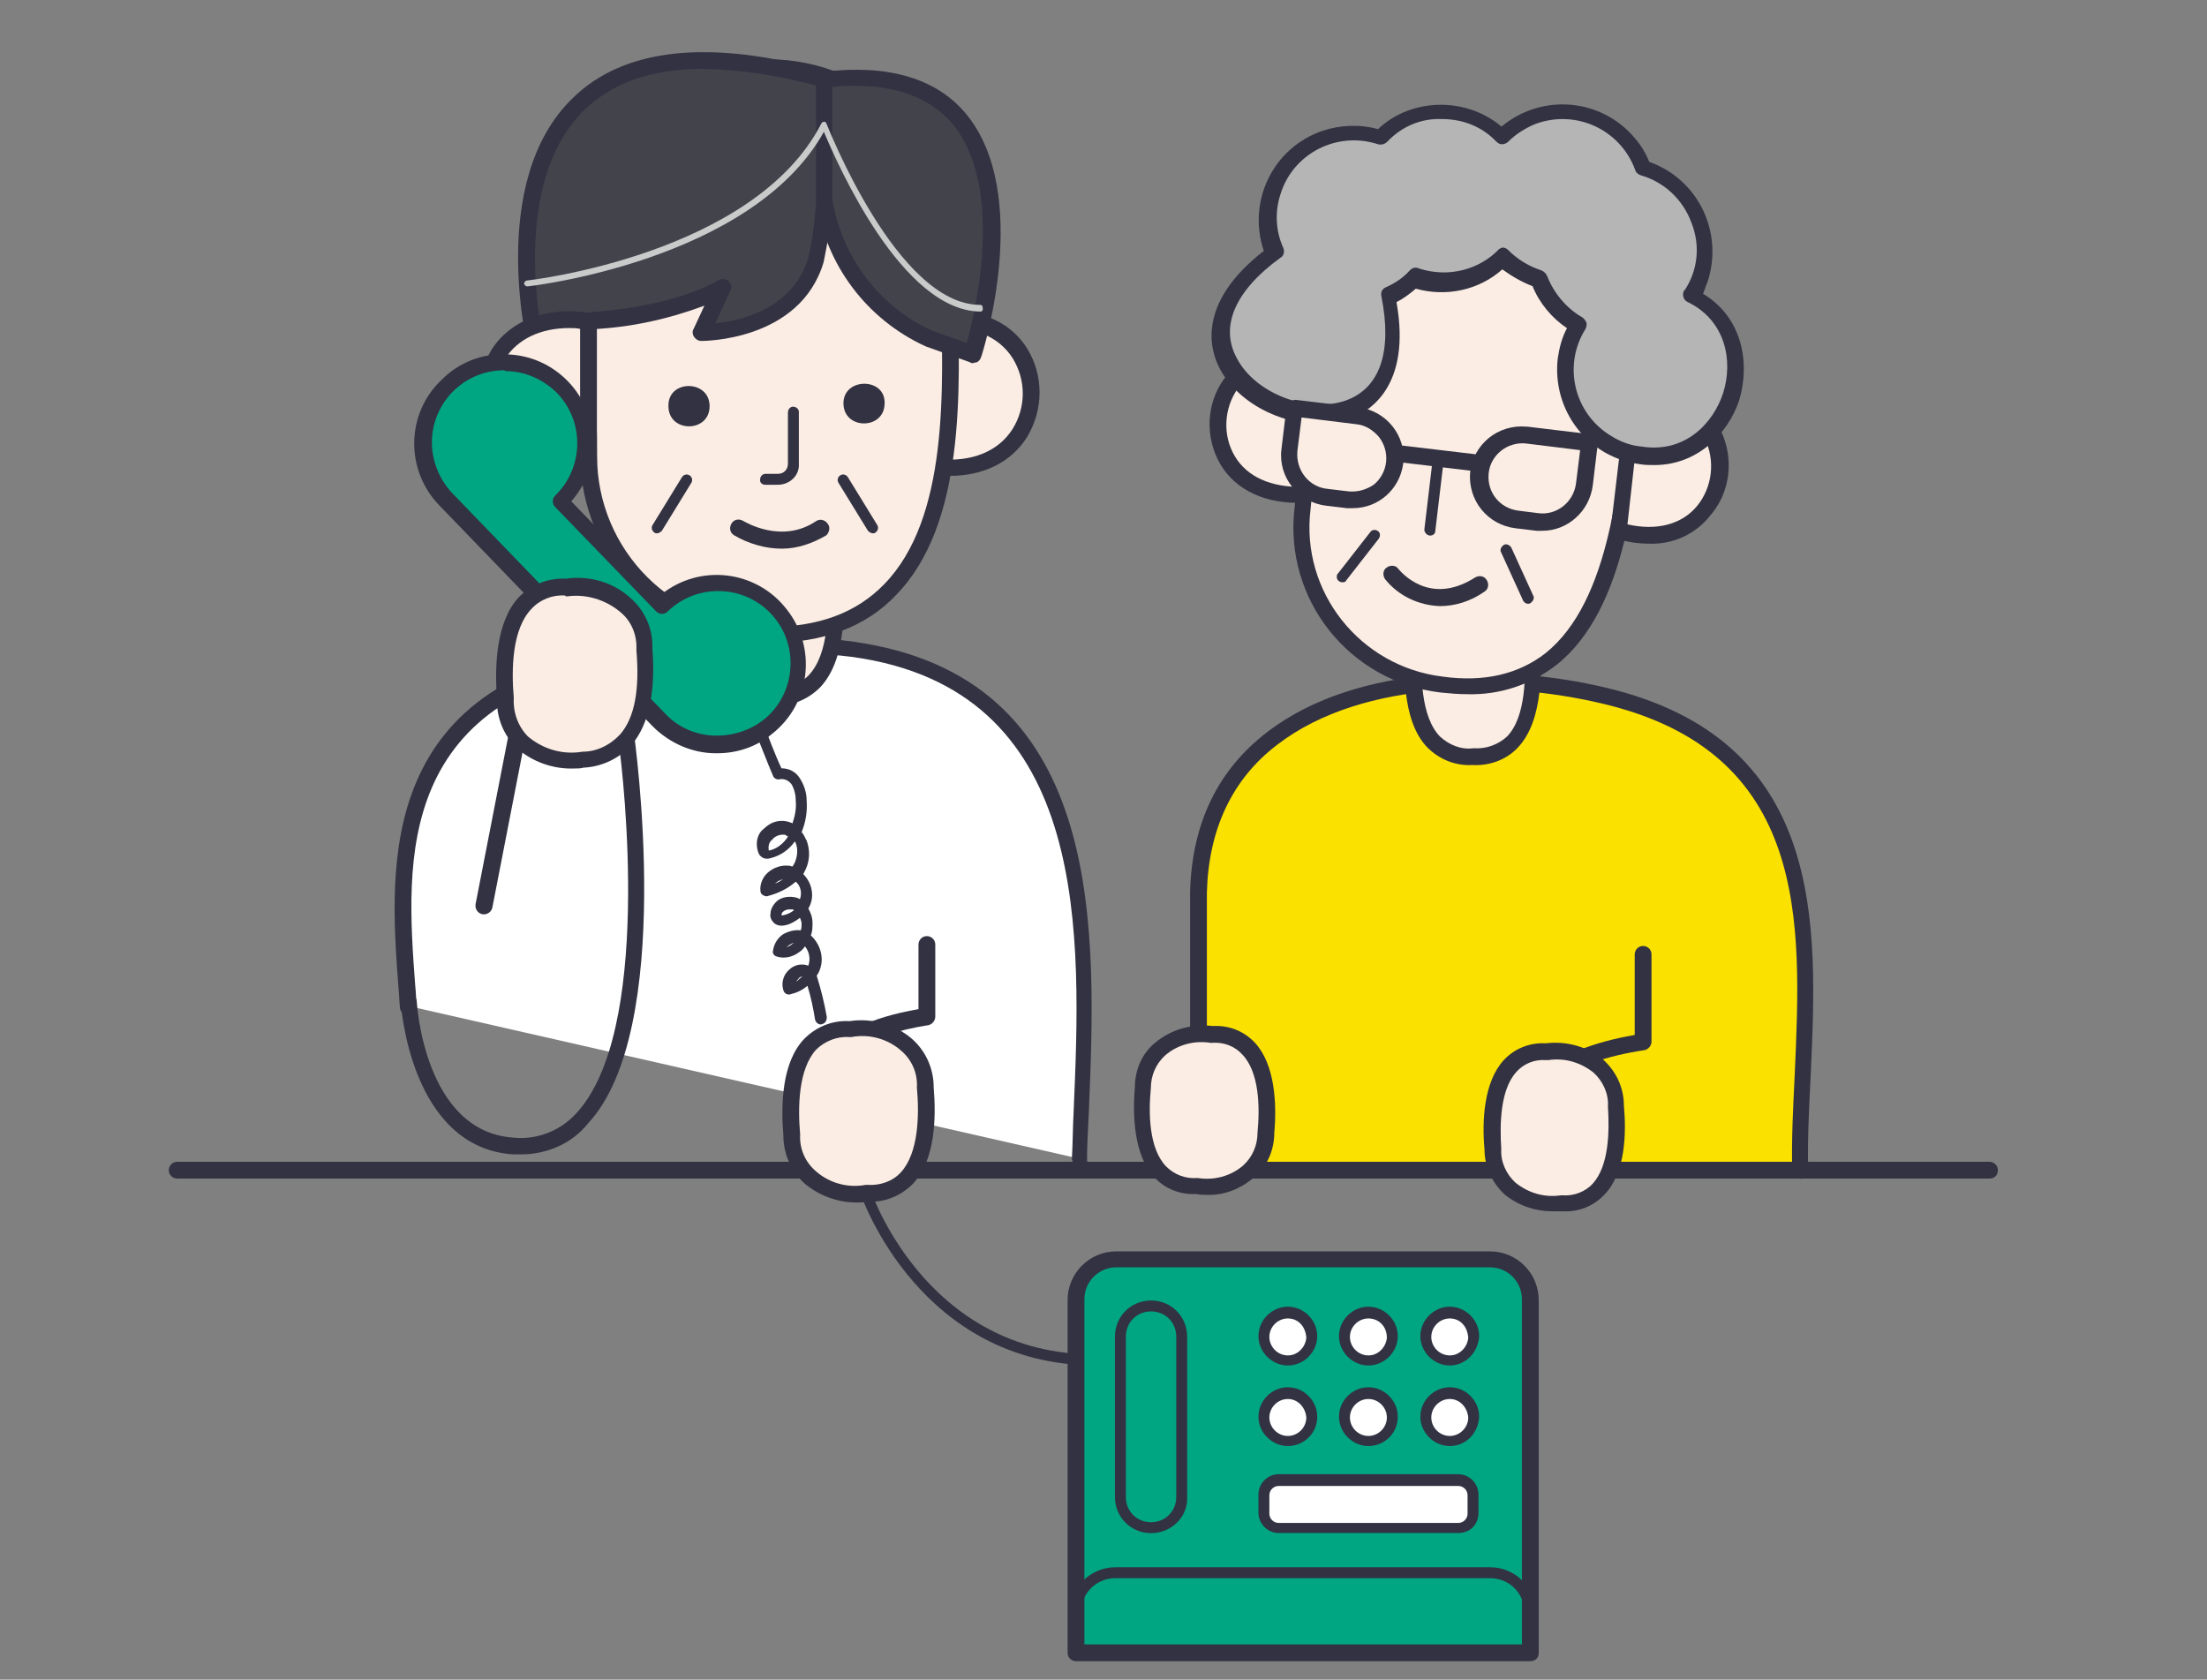 <?xml version="1.0" encoding="utf-8"?>
<!-- Generator: Adobe Illustrator 25.2.3, SVG Export Plug-In . SVG Version: 6.00 Build 0)  -->
<svg version="1.1" id="Layer_1" xmlns="http://www.w3.org/2000/svg" xmlns:xlink="http://www.w3.org/1999/xlink" x="0px" y="0px"
	 viewBox="0 0 262.8 200" style="enable-background:new 0 0 262.8 200;" xml:space="preserve">
<rect x="0" y="0" width="262.8" height="200" fill="#808080" stroke="none"/>
<style type="text/css">
	.st0{fill:#FAE100;}
	.st1{fill:#323242;}
	.st2{fill:#FBEDE3;}
	.st3{fill:none;}
	.st4{fill:#FFFFFF;stroke:#323242;stroke-width:1.629;stroke-linecap:round;stroke-linejoin:round;}
	.st5{fill:#FFFFFF;}
	.st6{fill:#43434C;}
	.st7{fill:#C9CACA;}
	.st8{fill:#00A582;}
	.st9{fill:#B5B5B6;}
</style>
<g id="그룹_1613_1_" transform="translate(-162.7 -2025.942)">
	<g id="그룹_1556_1_" transform="translate(354.711 2382.1)">
		<path id="패스_1459_1_" class="st0" d="M22.4-216.8c-0.6-19.6,7.7-49.3-23.5-56.6c-18.3-4.3-47.5-1.9-48.2,23.5v33"/>
		<path id="패스_1460_1_" class="st1" d="M22.4-215.8c-0.5,0-1-0.4-1-1c-0.1-3.6,0.1-7.4,0.3-11.5c0.8-18,1.8-38.3-23-44.1
			c-11.4-2.7-28.3-3-38.6,4.9c-5.4,4.1-8.2,10.1-8.4,17.6v33c0,0.5-0.4,1-1,1c-0.5,0-1-0.4-1-1v-33c0.2-8.2,3.3-14.6,9.2-19.1
			c10.8-8.3,28.4-8.1,40.2-5.3c26.4,6.2,25.3,28.3,24.5,46.1c-0.2,4-0.4,7.9-0.3,11.4C23.4-216.3,23-215.8,22.4-215.8L22.4-215.8z"
			/>
	</g>
	<g id="그룹_1557_1_" transform="translate(390.054 2411.78)">
		<path id="패스_1461_1_" class="st1" d="M-37.5-245.5c0,0-0.1,0-0.1,0c-5.6-0.7-9.2-3.6-9.3-7.2c0-3.5,3.7-8.1,14.2-9.9v-9.6
			c0-0.5,0.4-1,1-1c0.5,0,1,0.4,1,1v10.4c0,0.5-0.4,0.9-0.8,1c-9.3,1.4-13.4,5-13.4,8c0,2.5,3.1,4.6,7.5,5.2
			c0.5,0.1,0.9,0.6,0.9,1.1C-36.6-245.9-37-245.5-37.5-245.5L-37.5-245.5z"/>
	</g>
	<g id="그룹_1558_1_" transform="translate(378.057 2377.538)">
		<path id="패스_1462_1_" class="st2" d="M-40-261.5c-7.6,0.1-7.3-8.6-7-14h14C-32.7-270.1-32.4-261.4-40-261.5z"/>
		<path id="패스_1463_1_" class="st1" d="M-40.1-260.5c-2,0.1-3.9-0.7-5.3-2.1c-3.1-3.2-2.8-9.6-2.6-13c0-0.5,0.5-0.9,1-0.9h14
			c0.5,0,1,0.4,1,0.9c0.2,3.4,0.5,9.7-2.6,13c-1.4,1.5-3.4,2.2-5.4,2.1L-40.1-260.5z M-46-274.5c-0.2,3.2-0.2,8.2,2.1,10.6
			c1.1,1,2.5,1.6,4,1.4h0c1.5,0.1,2.9-0.4,4-1.4c2.3-2.4,2.2-7.3,2.1-10.6H-46z"/>
	</g>
	<g id="그룹_1559_1_" transform="translate(243.7 2435.279)">
		<line id="선_82_1_" class="st3" x1="-59.9" y1="-270" x2="155.9" y2="-270"/>
		<path id="패스_1464_1_" class="st1" d="M155.9-269H-59.9c-0.5,0-1-0.4-1-1c0-0.5,0.4-1,1-1h215.8c0.5,0,1,0.4,1,1
			C156.9-269.4,156.5-269,155.9-269L155.9-269z"/>
	</g>
	<g id="그룹_1560_1_" transform="translate(280.502 2436.127)">
		<path id="패스_1465_1_" class="st4" d="M-57.4-270.9"/>
	</g>
	<g id="그룹_1561_1_" transform="translate(274.676 2402.96)">
		<path id="패스_1466_1_" class="st4" d="M-57.9-274"/>
	</g>
	<g id="그룹_1562_1_" transform="translate(268.34 2377.957)">
		<path id="패스_1467_1_" class="st5" d="M-56.9-232.2c-1-14.8-4.7-38.4,27.8-42.4c7-0.9,19.9-1.2,26.5,0
			c30.6,5.2,26.3,39.3,25.7,60.6"/>
		<path id="패스_1468_1_" class="st1" d="M23-213.1L23-213.1c-0.6,0-1-0.5-1-1c0.1-1.8,0.1-3.6,0.2-5.5c0.9-20.9,2.1-49.4-25.1-54
			c-6.2-1.1-18.9-0.8-26.2,0.1c-29.7,3.7-28.2,24-27.1,38.8c0.1,0.9,0.1,1.8,0.2,2.6c0,0.5-0.4,1-0.9,1.1c0,0,0,0,0,0
			c-0.5,0-1-0.4-1.1-0.9c-0.1-0.8-0.1-1.7-0.2-2.6c-1.1-14.7-2.7-37,28.8-40.9c7.4-0.9,20.2-1.2,26.7,0
			c28.9,4.9,27.6,34.5,26.7,56.1c-0.1,1.9-0.2,3.8-0.2,5.5C24-213.6,23.6-213.1,23-213.1z"/>
	</g>
	<g id="그룹_1563_1_" transform="translate(301.467 2370.28)">
		<path id="패스_1469_1_" class="st2" d="M-46.8-261.3c-8,0.1-7.8-9.2-7.4-14.9h14.9C-39.1-270.5-38.8-261.2-46.8-261.3z"/>
		<path id="패스_1470_1_" class="st1" d="M-47-260.3c-2.1,0.1-4.1-0.7-5.6-2.2c-3.3-3.4-2.9-10.1-2.7-13.8c0-0.5,0.5-0.9,1-0.9
			h14.9c0.5,0,1,0.4,1,0.9c0.2,3.6,0.6,10.3-2.7,13.8c-1.5,1.5-3.5,2.3-5.6,2.2L-47-260.3z M-53.3-275.2c-0.2,3.4-0.2,8.8,2.2,11.3
			c1.1,1.1,2.7,1.7,4.3,1.5h0c1.6,0.1,3.2-0.4,4.3-1.5c2.5-2.6,2.4-7.9,2.2-11.3H-53.3z"/>
	</g>
	<g id="그룹_1564_1_" transform="translate(348.638 2420.514)">
		<path id="패스_1471_1_" class="st2" d="M-43.4-253.3c4.1,0.6,8.2-1.9,8.2-6.3c0.4-4.7,0-11.7-6.3-11.6c-4.1-0.6-8.2,1.9-8.2,6.3
			C-50.2-260.2-49.8-253.2-43.4-253.3z"/>
		<path id="패스_1472_1_" class="st1" d="M-42.3-252.3c-0.4,0-0.8,0-1.2-0.1c-1.9,0.1-3.7-0.6-5-2c-2.4-2.6-2.6-7.3-2.3-10.7
			c0-2,0.8-4,2.4-5.3c1.9-1.6,4.4-2.3,6.9-2c1.9-0.1,3.7,0.6,5,2c2.4,2.6,2.6,7.3,2.3,10.7c0,2-0.8,4-2.4,5.3
			C-38.2-253-40.2-252.2-42.3-252.3z M-43.4-254.3c0,0,0.1,0,0.1,0c1.9,0.3,3.9-0.2,5.4-1.5c1.1-1,1.7-2.4,1.7-3.9
			c0.3-3.1,0.2-7.2-1.8-9.3c-0.9-1-2.2-1.5-3.6-1.4c-0.1,0-0.1,0-0.2,0c-1.9-0.3-3.9,0.2-5.4,1.5c-1.1,1-1.7,2.4-1.7,3.9
			c-0.3,3.1-0.2,7.2,1.8,9.3C-46.1-254.7-44.8-254.2-43.4-254.3L-43.4-254.3z"/>
	</g>
	<g id="그룹_1565_1_" transform="translate(386.665 2422.273)">
		<path id="패스_1473_1_" class="st2" d="M-38-253.2c-4.1,0.6-8.2-1.9-8.2-6.3c-0.4-4.7,0-11.7,6.3-11.6c4.1-0.6,8.2,1.9,8.2,6.3
			C-31.2-260.1-31.6-253.1-38-253.2z"/>
		<path id="패스_1474_1_" class="st1" d="M-39.1-252.1c-2.1,0-4.1-0.7-5.7-2c-1.5-1.4-2.4-3.3-2.4-5.4c-0.3-3.3-0.1-8,2.3-10.6
			c1.3-1.4,3.1-2.1,5-2c2.5-0.3,5,0.4,6.9,2c1.5,1.4,2.4,3.3,2.4,5.4c0.3,3.3,0.2,8-2.3,10.6c-1.3,1.4-3.1,2.1-5,2
			C-38.3-252.1-38.7-252.1-39.1-252.1z M-39.9-270.1c-1.3-0.1-2.6,0.4-3.5,1.4c-1.9,2.1-2,6.1-1.8,9.2c-0.1,1.5,0.6,3,1.7,4
			c1.5,1.2,3.4,1.8,5.4,1.5c0.1,0,0.1,0,0.2,0c1.3,0.1,2.7-0.4,3.6-1.4c1.9-2.1,2-6.1,1.8-9.2c0.1-1.5-0.6-3-1.7-4
			c-1.5-1.2-3.4-1.8-5.4-1.5c-0.1,0-0.1,0-0.2,0L-39.9-270.1z"/>
	</g>
	<g id="그룹_1579_1_" transform="translate(277.377 2314.64)">
		<g id="그룹_1566_1_" transform="translate(48.11 28.164)">
			<path id="패스_1475_1_" class="st2" d="M-52.1-261.3c16.2,2.4,16.2-19.7,0-17.3V-261.3z"/>
			<path id="패스_1476_1_" class="st1" d="M-49.7-260.2c-0.8,0-1.7-0.1-2.5-0.2c-0.5-0.1-0.8-0.5-0.8-1v-17.3c0-0.5,0.4-0.9,0.8-1
				c5.2-0.8,9.5,0.8,11.7,4.3c2,3.2,2,7.3,0,10.6C-42.4-261.8-45.7-260.2-49.7-260.2z M-51.1-262.2c4,0.4,7.2-0.9,8.9-3.6
				c1.6-2.6,1.6-5.8,0-8.4c-1.7-2.7-4.9-3.9-8.9-3.6L-51.1-262.2z"/>
		</g>
		<g id="그룹_1567_1_" transform="translate(10.814 0.863)">
			<path id="패스_1477_1_" class="st2" d="M-34-214c-11.8,0-21.4-9.6-21.4-21.4c0,0,0,0,0,0c-0.3-17.1-3.6-46,21.4-46.1
				c11.8,0,21.4,9.6,21.4,21.4c0,0,0,0,0,0C-12.3-242.9-9-214-34-214z"/>
			<path id="패스_1478_1_" class="st1" d="M-34-213L-34-213c-12.4,0-22.4-10-22.4-22.4c0-1.5-0.1-3.1-0.1-4.7
				c-0.4-12.6-0.9-28.3,7.3-36.7c3.7-3.8,8.8-5.7,15.2-5.7l0,0c12.4,0,22.4,10,22.4,22.4l0,0c0,1.5,0.1,3.1,0.1,4.7
				c0.4,12.6,0.9,28.3-7.3,36.7C-22.4-214.9-27.5-213-34-213z M-34-280.4L-34-280.4c-6,0-10.5,1.7-13.8,5.1
				c-7.6,7.8-7.1,23-6.7,35.2c0.1,1.7,0.1,3.3,0.1,4.8c0,11.3,9.1,20.4,20.4,20.4c6,0,10.5-1.7,13.8-5.1c7.6-7.8,7.1-23,6.7-35.2
				c-0.1-1.7-0.1-3.2-0.1-4.7C-13.6-271.3-22.7-280.4-34-280.4C-34-280.4-34-280.4-34-280.4L-34-280.4z"/>
		</g>
		<g id="그룹_1568_1_" transform="translate(27.33 50.835)">
			<path id="패스_1479_1_" class="st1" d="M-48.9-274.2c-2,0-4-0.6-5.7-1.6c-0.5-0.3-0.6-0.9-0.3-1.4c0.3-0.5,0.9-0.6,1.4-0.3l0,0
				l0,0c0.2,0.1,4.6,2.8,8.7,0c0.5-0.3,1.1-0.1,1.4,0.4c0.3,0.4,0.1,1-0.2,1.3C-45.3-274.8-47.1-274.2-48.9-274.2z"/>
		</g>
		<g id="그룹_1569_1_" transform="translate(30.546 38.524)">
			<path id="패스_1480_1_" class="st1" d="M-52.6-269.5h-1.5c-0.4,0-0.7-0.3-0.6-0.7c0-0.3,0.3-0.6,0.6-0.6h1.5
				c0.7,0,1.2-0.5,1.2-1.2v-6.1c0-0.4,0.3-0.7,0.6-0.7c0.4,0,0.7,0.3,0.7,0.6c0,0,0,0,0,0.1v6.1C-50-270.6-51.2-269.5-52.6-269.5
				C-52.6-269.5-52.6-269.5-52.6-269.5z"/>
		</g>
		<g id="그룹_1570_1_" transform="translate(4.301)">
			<path id="패스_1481_1_" class="st6" d="M-20.8-279.2v14.3c-0.1,2.4-0.5,4.8-1,7.2c-2.6,8.9-13.6,8.7-13.6,8.7l2.5-5.4
				c0,0-4.3,3.2-15.9,4l-6.1,4C-54.9-246.5-66.6-292-20.8-279.2z"/>
			<path id="패스_1482_1_" class="st1" d="M-54.9-245.5c-0.5,0-0.9-0.3-1-0.7c-0.2-0.8-5.2-20.8,5.1-30.8c6.1-6,16.3-7.1,30.2-3.2
				c0.4,0.1,0.7,0.5,0.7,1v14.3c-0.1,2.5-0.5,5-1,7.4c-2.8,9.5-14.5,9.4-14.6,9.4c-0.5,0-1-0.5-1-1c0-0.1,0-0.3,0.1-0.4l1.3-2.8
				c-4.3,1.6-8.8,2.6-13.4,2.8l-5.9,3.8C-54.5-245.5-54.7-245.5-54.9-245.5z M-35.2-280.5c-6.1,0-10.8,1.6-14.2,4.9
				c-8,7.8-5.8,22.9-4.9,27.5l4.9-3.2c0.1-0.1,0.3-0.1,0.5-0.2c11-0.8,15.3-3.8,15.4-3.8c0.4-0.3,1.1-0.2,1.4,0.2
				c0.2,0.3,0.3,0.7,0.1,1l-1.8,3.9c3-0.3,9.3-1.7,11.1-7.9c0.5-2.3,0.8-4.6,0.9-6.9v-13.5C-26.2-279.7-30.7-280.4-35.2-280.5
				L-35.2-280.5z"/>
		</g>
		<g id="그룹_1571_1_" transform="translate(0 28.166)">
			<path id="패스_1483_1_" class="st2" d="M-44.6-261.3c-16.2,2.4-16.2-19.7,0-17.3V-261.3z"/>
			<path id="패스_1484_1_" class="st1" d="M-46.9-260.2c-4.1,0-7.3-1.6-9.2-4.5c-2-3.2-2-7.3,0-10.6c2.3-3.5,6.6-5.1,11.7-4.3
				c0.5,0.1,0.8,0.5,0.8,1v17.3c0,0.5-0.4,0.9-0.8,1C-45.2-260.2-46.1-260.2-46.9-260.2z M-44.6-261.3 M-46.9-277.8
				c-3.4,0-6.1,1.3-7.6,3.6c-1.6,2.6-1.6,5.8,0,8.4c1.7,2.7,4.9,3.9,8.9,3.6v-15.5C-46-277.8-46.5-277.8-46.9-277.8L-46.9-277.8z"/>
		</g>
		<g id="그룹_1572_1_" transform="translate(36.641 1.842)">
			<path id="패스_1485_1_" class="st6" d="M-53.2-281.1v14.3c1.1,7.2,5.7,13.4,12.4,16.5l5.3,1.9
				C-35.5-248.3-24.1-284.6-53.2-281.1z"/>
			<path id="패스_1486_1_" class="st1" d="M-35.5-247.3c-0.1,0-0.2,0-0.3-0.1l-5.3-1.9c-7-3.2-11.9-9.7-13-17.3v-14.4
				c0-0.5,0.4-0.9,0.9-1c7.7-0.9,13.4,0.8,16.9,5c7.9,9.5,2.1,28.2,1.8,29c-0.1,0.3-0.3,0.5-0.5,0.6
				C-35.2-247.4-35.4-247.3-35.5-247.3z M-52.2-280.2v13.4c1.1,6.8,5.5,12.7,11.8,15.6l4.2,1.5c1.1-4,4.5-18.6-1.7-26.1
				C-40.9-279.3-45.7-280.8-52.2-280.2z"/>
		</g>
		<g id="그룹_1575_1_" transform="translate(18.737 45.905)">
			<g id="그룹_1573_1_" transform="translate(0 0.001)">
				<path id="패스_1487_1_" class="st1" d="M-55.2-271.1c-0.1,0-0.2,0-0.3-0.1c-0.3-0.2-0.4-0.6-0.2-0.9c0,0,0,0,0,0l3.5-5.7
					c0.2-0.3,0.6-0.4,0.9-0.2c0.3,0.2,0.4,0.6,0.2,0.9l-3.5,5.7C-54.8-271.2-55-271.1-55.2-271.1z"/>
			</g>
			<g id="그룹_1574_1_" transform="translate(20.337)">
				<path id="패스_1488_1_" class="st1" d="M-49.8-271.1c-0.2,0-0.4-0.1-0.6-0.3l-3.5-5.7c-0.2-0.3-0.1-0.7,0.2-0.9
					c0.3-0.2,0.7-0.1,0.9,0.2l3.5,5.7c0.2,0.3,0.1,0.7-0.2,0.9C-49.6-271.1-49.7-271.1-49.8-271.1L-49.8-271.1z"/>
			</g>
		</g>
		<g id="그룹_1576_1_" transform="translate(4.928 7.602)">
			<path id="패스_1489_1_" class="st7" d="M-2.8-259.2c-9.4,0-17.1-17.6-18.7-21.4c-8.6,15.4-35.1,18.4-35.3,18.4
				c-0.2,0-0.3-0.1-0.4-0.3c0,0,0,0,0,0c0-0.2,0.1-0.3,0.3-0.4c0.3,0,27.1-3.1,35.1-18.7c0.1-0.2,0.3-0.2,0.4-0.2
				c0.1,0,0.1,0.1,0.2,0.2c0.1,0.2,8.4,21.6,18.3,21.6c0.2,0,0.3,0.1,0.3,0.3C-2.5-259.4-2.7-259.2-2.8-259.2L-2.8-259.2z"/>
		</g>
		<g id="그룹_1577_1_" transform="translate(20.619 36.267)">
			<path id="패스_1490_1_" class="st1" d="M-50.8-276.6c0,3.2-4.9,3.2-4.9,0C-55.8-279.8-50.8-279.8-50.8-276.6z"/>
		</g>
		<g id="그룹_1578_1_" transform="translate(39.658 36.02)">
			<path id="패스_1491_1_" class="st1" d="M-49-276.7c0,3.2-4.9,3.2-4.9,0C-53.9-279.8-48.9-279.8-49-276.7z"/>
		</g>
	</g>
	<g id="그룹_1580_1_" transform="translate(270.425 2347.434)">
		<path id="패스_1495_1_" class="st8" d="M-15.4-249.1c-3.7-3.8-9.8-3.9-13.6-0.2l-12-12.4c3.8-3.7,3.9-9.8,0.2-13.6
			c-3.7-3.8-9.8-3.9-13.6-0.2c-3.8,3.7-3.9,9.8-0.2,13.6c0,0,0,0,0,0l25.4,26.3c3.6,3.9,9.7,4.2,13.6,0.6c3.9-3.6,4.2-9.7,0.6-13.6
			C-15.1-248.8-15.3-249-15.4-249.1L-15.4-249.1z"/>
		<path id="패스_1496_1_" class="st1" d="M-22.3-231.8h-0.2c-2.8,0-5.5-1.2-7.5-3.2l-25.4-26.3c-4.1-4.2-4-11,0.3-15
			c2-2,4.7-3.1,7.6-3c5.9,0.1,10.5,5,10.4,10.8c0,2.5-1,4.9-2.6,6.7l10.7,11.1c4.6-3.7,11.3-2.9,14.9,1.7c3.7,4.6,2.9,11.3-1.7,14.9
			C-17.6-232.6-19.9-231.8-22.3-231.8L-22.3-231.8z M-47.7-277.4c-4.8,0-8.6,3.9-8.6,8.6c0,2.2,0.9,4.4,2.4,6l25.4,26.3
			c1.6,1.7,3.8,2.6,6.1,2.6c2.3,0,4.5-0.8,6.2-2.4c3.4-3.3,3.5-8.8,0.2-12.2l0,0c-3.3-3.4-8.8-3.5-12.2-0.2c-0.4,0.4-1,0.4-1.4,0
			l-12-12.4c-0.4-0.4-0.4-1,0-1.4c0,0,0,0,0,0c3.4-3.3,3.5-8.8,0.2-12.2c-1.6-1.6-3.8-2.6-6.1-2.6L-47.7-277.4z"/>
	</g>
	<g id="그룹_1581_1_" transform="translate(268.928 2385.9)">
		<path id="패스_1497_1_" class="st1" d="M-44.2-222.5c-0.3,0-0.6,0-0.9,0c-12.3-0.8-13.4-17.9-13.4-18.1c0-0.5,0.4-1,0.9-1
			c0.5,0,1,0.4,1,0.9c0,0.2,0.9,15.5,11.5,16.2c2.8,0.3,5.6-0.8,7.5-2.9c9-9.7,5.7-39.5,5-44.5l-10.8-1.6l-4.2,21.6
			c-0.1,0.5-0.6,0.9-1.2,0.8c-0.5-0.1-0.9-0.6-0.8-1.2l4.4-22.6c0.1-0.5,0.6-0.9,1.1-0.8l12.5,1.8c0.4,0.1,0.8,0.4,0.8,0.8
			c0.2,1.5,5,35.7-5.4,46.9C-38.1-223.8-41.1-222.5-44.2-222.5z"/>
	</g>
	<g id="그룹_1582_1_" transform="translate(279.279 2371.849)">
		<path id="패스_1498_1_" class="st2" d="M-49.1-275.9c4.6-0.6,9.4,2.3,9.3,7.3c0.4,5.4-0.1,12.6-7.3,13.2
			c-5.3,0.4-9.4-2.3-9.3-7.3C-56.8-268.1-56.3-276.1-49.1-275.9z"/>
		<path id="패스_1499_1_" class="st1" d="M-48.2-254.4c-2.5,0.1-5-0.8-6.8-2.4c-1.6-1.5-2.5-3.7-2.4-6c-0.3-3.8-0.1-9.1,2.6-12
			c1.5-1.5,3.5-2.3,5.6-2.2c2.8-0.4,5.6,0.4,7.7,2.3c1.7,1.5,2.7,3.7,2.6,6c0.4,5.1-0.4,9-2.4,11.4c-1.5,1.7-3.6,2.7-5.8,2.8
			C-47.4-254.4-47.8-254.4-48.2-254.4z M-49.3-275c-1.5-0.1-3,0.5-4,1.6c-2.3,2.4-2.4,7.1-2.1,10.6c-0.1,1.7,0.5,3.4,1.7,4.6
			c1.8,1.5,4.1,2.2,6.5,1.8c1.7,0,3.3-0.8,4.5-2.1c1.7-2,2.3-5.3,1.9-10c0.1-1.8-0.6-3.5-2-4.6c-1.7-1.4-4-2.1-6.2-1.8
			c-0.1,0-0.1,0-0.2,0L-49.3-275z"/>
	</g>
	<g id="그룹_1583_1_" transform="translate(313.369 2410.608)">
		<path id="패스_1500_1_" class="st1" d="M-41.6-244.6c0,0-0.1,0-0.1,0c-7.1-0.9-12.5-5.3-12.5-10.2c0-2.3,1.2-7.7,12.9-9.7v-7.7
			c0-0.5,0.4-1,1-1c0.5,0,1,0.4,1,1v8.6c0,0.5-0.4,0.9-0.8,1c-7.6,1.2-12.1,4.1-12.1,7.9c0,3.4,4.1,7.4,10.8,8.3
			c0.5,0.1,0.9,0.6,0.9,1.1C-40.7-245-41.1-244.7-41.6-244.6L-41.6-244.6z"/>
	</g>
	<g id="그룹_1584_1_" transform="translate(310.38 2419.828)">
		<path id="패스_1501_1_" class="st2" d="M-44.5-251.7c-4.4,0.6-9-2.1-8.9-6.9c-0.5-5.1,0-12.8,6.9-12.7c4.4-0.6,9,2.1,8.9,6.9
			C-37.1-259.3-37.6-251.6-44.5-251.7z"/>
		<path id="패스_1502_1_" class="st1" d="M-45.7-250.7c-2.2,0-4.4-0.8-6.1-2.2c-1.7-1.5-2.6-3.6-2.6-5.8
			c-0.3-3.6-0.2-8.7,2.5-11.5c1.4-1.4,3.3-2.2,5.3-2.1h0.1c2.7-0.4,5.4,0.4,7.4,2.1c1.7,1.5,2.6,3.6,2.6,5.8
			c0.3,3.6,0.2,8.7-2.5,11.5c-1.4,1.4-3.3,2.2-5.3,2.1h-0.1C-44.8-250.7-45.3-250.7-45.7-250.7z M-46.6-270.4
			c-1.4-0.1-2.9,0.5-3.9,1.5c-2.1,2.3-2.2,6.8-1.9,10.1c-0.1,1.7,0.6,3.3,1.9,4.4c1.6,1.4,3.8,2,5.9,1.6c0.1,0,0.1,0,0.2,0
			c1.5,0.1,3-0.4,4-1.5c2.1-2.3,2.2-6.8,1.9-10.1c0.1-1.7-0.6-3.3-1.9-4.4c-1.6-1.4-3.8-2-5.9-1.6c-0.1,0-0.1,0-0.2,0L-46.6-270.4z"
			/>
	</g>
	<g id="그룹_1585_1_" transform="translate(307.55 2388.227)">
		<path id="패스_1503_1_" class="st1" d="M-47.1-240.3c-0.3,0-0.6-0.2-0.7-0.6c-0.2-1.3-0.5-2.7-0.9-4c-0.6,0.5-1.2,0.8-2,1
			c-0.3,0.1-0.6,0-0.8-0.3c-0.4-0.9-0.1-2,0.6-2.6c0.6-0.6,1.5-0.8,2.3-0.5v0c0.3-0.8,0.1-1.7-0.4-2.3c-0.2,0.3-0.4,0.5-0.7,0.7
			c-0.8,0.6-1.8,0.8-2.7,0.5c-0.3-0.1-0.5-0.4-0.4-0.7c0.1-0.8,0.6-1.6,1.3-2c0.6-0.3,1.3-0.5,2-0.4c0.1-0.3,0.1-0.5,0.1-0.8
			c0-0.2-0.1-0.5-0.2-0.7c-0.5,0.4-1.2,0.8-1.8,0.9c-0.5,0.1-1,0-1.3-0.3c-0.3-0.3-0.5-0.7-0.4-1.1c0-0.6,0.4-1.2,0.9-1.6
			c0.6-0.4,1.4-0.5,2.2-0.3c0.2,0.1,0.3,0.1,0.4,0.2c0-0.1,0.1-0.3,0.1-0.4c0.1-0.6-0.1-1.3-0.6-1.7c-0.9,0.8-2.1,1.4-3.3,1.7
			c-0.2,0.1-0.4,0-0.6-0.1c-0.2-0.1-0.3-0.3-0.3-0.5c-0.1-0.8,0.3-1.7,0.9-2.2c0.7-0.6,1.6-0.9,2.5-0.8c0.2,0,0.3,0.1,0.4,0.1
			c0.1-0.1,0.2-0.3,0.3-0.5c0.3-0.7,0.4-1.6,0.1-2.3c0-0.1-0.1-0.1-0.1-0.2c-0.7,1-1.7,1.7-2.9,2c-0.3,0.1-0.7,0.1-1-0.1
			c-0.3-0.2-0.4-0.4-0.5-0.7c-0.3-1-0.1-2.1,0.7-2.7c0.9-0.9,2.1-1.2,3.3-0.7c0,0,0.1,0,0.1,0.1c0.3-0.9,0.5-1.8,0.4-2.8
			c0-0.7-0.2-1.4-0.5-1.9c-0.3-0.4-0.8-0.7-1.4-0.6c-0.3,0.1-0.7-0.1-0.8-0.4c-0.7-1.6-1.9-4.8-2-4.9c-0.1-0.3,0.1-0.7,0.4-0.8
			c0.3-0.1,0.7,0,0.8,0.4c0,0,1,2.7,1.8,4.4c0.9,0,1.7,0.4,2.2,1.2c0.5,0.8,0.8,1.7,0.8,2.6c0.1,1.3-0.1,2.6-0.6,3.8
			c0.3,0.3,0.4,0.7,0.6,1c0.4,1.1,0.4,2.3-0.1,3.4c-0.1,0.2-0.2,0.4-0.3,0.6c1.1,1.1,1.4,2.8,0.6,4.1c0.3,0.5,0.5,1.1,0.5,1.7
			c0,0.5,0,1-0.2,1.5c1.1,1,1.6,2.6,1.1,4c-0.1,0.3-0.2,0.5-0.4,0.8c0.5,1.6,0.9,3.2,1.2,4.9C-46.4-240.7-46.6-240.4-47.1-240.3
			C-47-240.3-47-240.3-47.1-240.3C-47-240.3-47-240.3-47.1-240.3z M-49.3-246c-0.2,0-0.4,0.1-0.5,0.3c-0.1,0.1-0.2,0.2-0.2,0.3
			C-49.8-245.6-49.6-245.8-49.3-246L-49.3-246z M-50.3-250c-0.2,0-0.3,0.1-0.5,0.2c-0.1,0.1-0.3,0.2-0.4,0.3
			c0.3-0.1,0.5-0.2,0.7-0.4C-50.4-249.9-50.4-250-50.3-250L-50.3-250z M-50.9-254c-0.2,0-0.5,0.1-0.6,0.2c-0.2,0.1-0.3,0.3-0.3,0.5
			c-0.1,0,0,0,0.2,0c0.5-0.1,0.9-0.3,1.3-0.6c0,0-0.1,0-0.1-0.1C-50.6-254-50.7-254-50.9-254L-50.9-254z M-51.6-257.6
			c-0.3,0.1-0.6,0.2-0.8,0.4c0,0-0.1,0-0.1,0.1C-52.2-257.2-51.9-257.4-51.6-257.6L-51.6-257.6z M-51.6-262.9c-0.5,0-1,0.2-1.3,0.6
			c-0.4,0.3-0.5,0.8-0.4,1.3c1-0.2,1.8-0.9,2.3-1.7l-0.1,0C-51.3-262.9-51.4-262.9-51.6-262.9L-51.6-262.9z"/>
	</g>
	<g id="그룹_1599_1_" transform="translate(356.789 2320.118)">
		<g id="그룹_1593_1_">
			<g id="그룹_1586_1_" transform="translate(9.064 8.086)">
				<path id="패스_1504_1_" class="st2" d="M-31.5-220.8c-10.4-1.2-17.8-10.6-16.6-20.9c1.3-14.7,1.9-41.1,23.5-38.2
					c10.4,1.2,17.8,10.6,16.6,20.9c0,0,0,0,0,0C-9.4-244.3-10-217.9-31.5-220.8z"/>
				<path id="패스_1505_1_" class="st1" d="M-28.4-219.6c-1.1,0-2.2-0.1-3.2-0.2c-10.9-1.3-18.7-11.1-17.4-22c0.1-1,0.2-2,0.3-3.1
					c0.9-11,2.1-26,10.5-32.7c3.6-2.9,8.2-4,13.8-3.3c10.9,1.3,18.7,11.1,17.4,22c-0.1,1-0.2,2-0.3,3.1c-0.9,11-2.1,26-10.5,32.7
					C-20.9-220.7-24.6-219.5-28.4-219.6z M-27.8-279.2c-3.3-0.1-6.6,1-9.2,3.1c-7.7,6.2-8.9,20.7-9.8,31.4c-0.1,1.1-0.2,2.1-0.3,3.1
					c-1.2,9.8,5.9,18.7,15.7,19.9c0,0,0,0,0,0h0c5,0.7,9.1-0.3,12.3-2.8c7.7-6.2,8.9-20.8,9.8-31.4c0.1-1.1,0.2-2.1,0.3-3.1
					c1.2-9.8-5.9-18.7-15.7-19.9c0,0,0,0,0,0C-25.8-279.1-26.8-279.2-27.8-279.2L-27.8-279.2z"/>
			</g>
			<g id="그룹_1587_1_" transform="translate(0 26.596)">
				<path id="패스_1506_1_" class="st2" d="M-38.9-261.9c-15.1,0.7-12.7-20.2,1.9-16L-38.9-261.9z"/>
				<path id="패스_1507_1_" class="st1" d="M-39.6-260.9c-4.4,0-7.9-1.9-9.5-5.2c-1.6-3.3-1.2-7.3,1.2-10.1c2.5-3,6.6-4,11.2-2.6
					c0.5,0.1,0.8,0.6,0.7,1.1l-1.9,16c-0.1,0.5-0.5,0.9-0.9,0.9C-39.1-260.9-39.3-260.9-39.6-260.9z M-38.9-261.9 M-40.7-277.4
					c-2.2-0.1-4.3,0.8-5.7,2.5c-1.8,2.2-2.2,5.4-0.9,8c1.3,2.6,4,4,7.6,4.1l1.7-14.3C-38.9-277.3-39.8-277.4-40.7-277.4L-40.7-277.4
					z"/>
			</g>
			<g id="그룹_1588_1_" transform="translate(43.601 31.061)">
				<path id="패스_1508_1_" class="st2" d="M-44.9-262c14.5,4.2,17-16.7,1.9-16L-44.9-262z"/>
				<path id="패스_1509_1_" class="st1" d="M-41.3-260.5c-1.3,0-2.7-0.2-3.9-0.6c-0.5-0.1-0.8-0.6-0.7-1.1l1.9-16
					c0.1-0.5,0.5-0.9,0.9-0.9c4.8-0.2,8.6,1.6,10.3,5.1c1.6,3.3,1.2,7.3-1.2,10.1C-35.8-261.6-38.5-260.4-41.3-260.5z M-43.9-262.8
					c3.5,0.8,6.5,0,8.3-2.2c1.8-2.2,2.2-5.4,0.9-8c-1.3-2.6-4-4-7.6-4.1L-43.9-262.8z"/>
			</g>
			<g id="그룹_1589_1_" transform="translate(0.301)">
				<path id="패스_1510_1_" class="st9" d="M7.1-259.1c3.7-5.5,0.6-13.6-5.7-15.2c-2.1-6.9-12.1-9.1-16.9-3.6c-4-4-10.4-4-14.4,0
					c0,0-0.1,0.1-0.1,0.1c-8.1-3.1-16.4,6-12.6,13.7c-21.7,15.8,18.9,31.5,13.5,5.2c1.2-0.5,2.2-1.3,3.1-2.2
					c3.7,1.3,7.9,0.3,10.6-2.6c1.2,1.2,2.7,2.1,4.3,2.6c0.8,2.4,2.5,4.3,4.7,5.5c-4.1,6.1,0.1,14.9,7.4,15.6
					C11.9-238.3,16.8-254.3,7.1-259.1z"/>
				<path id="패스_1511_1_" class="st1" d="M2.6-238.8c-0.6,0-1.1,0-1.7-0.1c-6.2-0.8-10.5-6.4-9.8-12.6c0.2-1.3,0.5-2.5,1.1-3.6
					c-1.8-1.2-3.3-3-4.1-5c-1.3-0.5-2.5-1.2-3.6-2c-2.8,2.5-6.7,3.3-10.3,2.3c-0.7,0.6-1.5,1.2-2.3,1.6c1.8,10.1-3.3,13.1-5.6,13.9
					c-5.4,1.9-12.7-0.9-15.4-5.9c-1.2-2.2-2.9-7.8,5.2-14.1c-2-5.9,1.1-12.3,7-14.3c2.1-0.7,4.4-0.8,6.6-0.2c2-1.9,4.7-2.9,7.5-2.9
					h0c2.6,0,5.2,0.9,7.2,2.6c4.8-4,11.9-3.4,15.9,1.4c0.7,0.8,1.3,1.8,1.7,2.8c5.9,2.1,8.9,8.5,6.9,14.4c-0.2,0.4-0.3,0.9-0.5,1.3
					c4.8,2.9,5.6,8.4,4.3,12.7C11.4-242.6,7.8-238.8,2.6-238.8z M-15.5-264.7c0.3,0,0.5,0.1,0.7,0.3c1.1,1.1,2.4,1.9,3.9,2.4
					c0.3,0.1,0.5,0.3,0.7,0.6c0.8,2.1,2.3,3.9,4.2,5c0.2,0.1,0.4,0.4,0.5,0.6c0.1,0.3,0,0.6-0.1,0.8c-2.7,4.3-1.4,10,3,12.7
					c1.1,0.7,2.4,1.2,3.7,1.3c5.1,0.8,8.5-2.7,9.7-6.4c1.2-3.8,0.3-8.6-4.2-10.8c-0.5-0.2-0.7-0.8-0.5-1.3c0,0,0-0.1,0.1-0.1
					c1.6-2.4,1.9-5.4,0.8-8.1c-1-2.7-3.2-4.8-6-5.6c-0.3-0.1-0.6-0.3-0.7-0.7c-1.8-4.8-7.1-7.2-11.9-5.4c-1.2,0.5-2.3,1.2-3.2,2.1
					c-0.2,0.2-0.5,0.3-0.7,0.3c-0.3,0-0.5-0.1-0.7-0.3c-1.7-1.8-4-2.7-6.5-2.7h0c-2.5-0.1-4.8,0.9-6.5,2.7c-0.3,0.3-0.7,0.4-1.1,0.3
					c-4.9-1.6-10.1,1.1-11.6,5.9c-0.7,2.1-0.6,4.4,0.3,6.4c0.2,0.4,0.1,1-0.3,1.2c-5.4,3.9-7.3,8.2-5.2,12c2.2,4.2,8.5,6.6,13,5
					c4.1-1.5,5.5-5.9,4.2-12.4c-0.1-0.5,0.1-0.9,0.6-1.1c1.1-0.5,2-1.1,2.8-2c0.3-0.3,0.7-0.4,1.1-0.2c3.4,1.1,7.1,0.2,9.5-2.3
					C-16-264.5-15.7-264.6-15.5-264.7L-15.5-264.7z"/>
			</g>
			<g id="그룹_1590_1_" transform="translate(23.414 38.197)">
				<line id="선_83_1_" class="st3" x1="-46.2" y1="-277.6" x2="-47.2" y2="-269.3"/>
				<path id="패스_1512_1_" class="st1" d="M-47.2-268.6C-47.2-268.6-47.3-268.6-47.2-268.6c-0.4,0-0.7-0.4-0.7-0.7l1-8.4
					c0.1-0.4,0.4-0.6,0.8-0.5c0.3,0.1,0.5,0.3,0.5,0.7l-1,8.4C-46.6-268.8-46.9-268.6-47.2-268.6z"/>
			</g>
			<g id="그룹_1591_1_" transform="translate(18.947 50.395)">
				<path id="패스_1513_1_" class="st1" d="M-41.6-272.4c-2.5-0.1-4.9-1.2-6.5-3.2c-0.3-0.4-0.3-1.1,0.2-1.4
					c0.4-0.3,1.1-0.3,1.4,0.2l0,0c0.2,0.2,3.6,4.5,9.1,1c0.5-0.3,1.1-0.2,1.4,0.3c0.3,0.5,0.2,1.1-0.3,1.4
					C-37.9-273-39.7-272.4-41.6-272.4z"/>
			</g>
			<g id="그룹_1592_1_" transform="translate(19.31 37.186)">
				<line id="선_84_1_" class="st3" x1="-47.3" y1="-277.4" x2="-37.2" y2="-276.2"/>
				<path id="패스_1514_1_" class="st1" d="M-37.2-275.2c0,0-0.1,0-0.1,0l-10.1-1.2c-0.5-0.1-0.9-0.6-0.9-1.1c0,0,0,0,0,0
					c0.1-0.5,0.6-0.9,1.1-0.9l10.1,1.2c0.5,0.1,0.9,0.5,0.9,1.1C-36.2-275.6-36.7-275.2-37.2-275.2L-37.2-275.2z"/>
			</g>
		</g>
		<g id="그룹_1596_1_" transform="translate(13.89 46.364)">
			<g id="그룹_1594_1_">
				<line id="선_85_1_" class="st3" x1="-44.2" y1="-276.9" x2="-48.1" y2="-271.9"/>
				<path id="패스_1515_1_" class="st1" d="M-48.1-271.2c-0.4,0-0.7-0.3-0.7-0.6c0-0.2,0-0.3,0.1-0.4l3.9-5
					c0.2-0.3,0.7-0.3,0.9-0.1c0.3,0.2,0.3,0.6,0.1,0.9l-3.9,5C-47.7-271.3-47.9-271.2-48.1-271.2z"/>
			</g>
			<g id="그룹_1595_1_" transform="translate(17.777 1.654)">
				<line id="선_86_1_" class="st3" x1="-46.4" y1="-276.7" x2="-43.8" y2="-271"/>
				<path id="패스_1516_1_" class="st1" d="M-43.8-270.3c-0.3,0-0.5-0.2-0.6-0.4l-2.6-5.7c-0.2-0.3,0-0.7,0.3-0.9
					c0.3-0.2,0.7,0,0.9,0.3l2.6,5.7c0.2,0.3,0,0.7-0.3,0.9C-43.6-270.3-43.7-270.3-43.8-270.3L-43.8-270.3z"/>
			</g>
		</g>
		<g id="그룹_1597_1_" transform="translate(28.37 35.226)">
			<path id="사각형_515_1_" class="st2" d="M-41.6-277.7l8.4,1l0,0l-0.7,5.9c-0.3,2.3-2.3,3.9-4.6,3.7l0,0l-4.2-0.5
				c-2.3-0.3-3.9-2.3-3.7-4.6l0.2-1.7C-46-276.3-43.9-277.9-41.6-277.7L-41.6-277.7z"/>
			<path id="패스_1517_1_" class="st1" d="M-38.8-266.2c-0.2,0-0.5,0-0.7,0l0,0l-2.5-0.3c-3.3-0.4-5.7-3.3-5.4-6.7
				c0.4-3.3,3.3-5.7,6.7-5.4c0,0,0.1,0,0.1,0l7.5,0.9c0.5,0.1,0.9,0.6,0.9,1.1c0,0,0,0,0,0l-0.6,5
				C-33.2-268.5-35.8-266.2-38.8-266.2L-38.8-266.2z M-39.3-268.3c2.2,0.3,4.2-1.3,4.5-3.5c0,0,0,0,0,0l0.5-4l-6.5-0.8
				c-2.2-0.2-4.2,1.4-4.4,3.6c-0.2,2.2,1.3,4.1,3.5,4.4L-39.3-268.3z"/>
		</g>
		<g id="그룹_1598_1_" transform="translate(7.797 32.335)">
			<path id="사각형_516_1_" class="st2" d="M-40.5-266.9l-4.3-0.5c-2.3-0.3-3.9-2.3-3.7-4.6l0.7-5.9l0,0l8.4,1
				c2.3,0.3,3.9,2.3,3.7,4.6l-0.2,1.7C-36.2-268.3-38.2-266.6-40.5-266.9L-40.5-266.9z"/>
			<path id="패스_1518_1_" class="st1" d="M-40.8-266c-0.2,0-0.5,0-0.7,0l-2.5-0.3l0,0c-3.3-0.4-5.7-3.4-5.3-6.7l0.6-5
				c0.1-0.5,0.6-0.9,1.1-0.9l7.5,0.9c3.3,0.4,5.7,3.4,5.3,6.7C-35.2-268.3-37.7-266-40.8-266L-40.8-266z M-43.8-268.3l2.5,0.3
				c1.1,0.1,2.1-0.2,3-0.8c1.7-1.4,2-3.9,0.6-5.7c-0.7-0.8-1.6-1.4-2.7-1.5l-6.5-0.8l-0.5,4C-47.6-270.5-46-268.5-43.8-268.3
				L-43.8-268.3z"/>
		</g>
	</g>
	<g id="그룹_1600_1_" transform="translate(318.957 2438.124)">
		<path id="패스_1519_1_" class="st1" d="M-25.8-249.6c-20.9,0-27.8-20-27.9-20.2c-0.1-0.3,0.1-0.7,0.4-0.8s0.7,0.1,0.8,0.4
			c0.1,0.2,7.2,20.8,28.9,19.2c0.4,0,0.7,0.3,0.7,0.6c0,0.4-0.2,0.7-0.6,0.7C-24.2-249.6-25-249.6-25.8-249.6z"/>
	</g>
	<g id="그룹_1612_1_" transform="translate(341.424 2444.947)">
		<g id="그룹_1610_1_">
			<g id="그룹_1601_1_">
				<path id="사각형_517_1_" class="st8" d="M-46.6-269h46.2c2.2,0,4,1.8,4,4l0,0v42.9l0,0h-54.1l0,0v-42.9
					C-50.6-267.3-48.8-269-46.6-269L-46.6-269z"/>
				<path id="패스_1520_1_" class="st1" d="M3.5-221.2h-54.1c-0.5,0-1-0.4-1-1v-42c0-3.2,2.6-5.8,5.8-5.8h0h44.5
					c3.2,0,5.8,2.6,5.8,5.8l0,0v42C4.5-221.6,4.1-221.2,3.5-221.2C3.5-221.2,3.5-221.2,3.5-221.2z M-49.6-223.2H2.5v-41.1
					c0-2.1-1.7-3.8-3.8-3.8h-44.5c-2.1,0-3.8,1.7-3.8,3.8L-49.6-223.2z"/>
			</g>
			<g id="그룹_1602_1_" transform="translate(5.138 5.35)">
				<path id="사각형_518_1_" class="st8" d="M-47.4-268.9h1.3c1.7,0,3,1.4,3,3v20.4c0,1.7-1.4,3-3,3h-1.3c-1.7,0-3-1.4-3-3v-20.4
					C-50.4-267.5-49.1-268.9-47.4-268.9z"/>
				<path id="패스_1521_1_" class="st1" d="M-46.8-241.8c-2.4,0-4.3-1.9-4.3-4.3v-19.1c0-2.4,1.9-4.3,4.3-4.3
					c2.4,0,4.3,1.9,4.3,4.3v19.1C-42.4-243.7-44.4-241.8-46.8-241.8z M-46.8-268.2c-1.7,0-3,1.3-3,3v19.1c0,1.7,1.3,3,3,3
					c1.7,0,3-1.3,3-3v-19.1C-43.8-266.9-45.1-268.2-46.8-268.2L-46.8-268.2z"/>
			</g>
			<g id="그룹_1603_1_" transform="translate(20.727 6.088)">
				<circle id="타원_123_1_" class="st5" cx="-46.1" cy="-266" r="2.8"/>
				<path id="패스_1522_1_" class="st1" d="M-46.1-262.5c-1.9,0-3.5-1.6-3.5-3.5c0-1.9,1.6-3.5,3.5-3.5c1.9,0,3.5,1.6,3.5,3.5
					C-42.6-264.1-44.2-262.5-46.1-262.5z M-46.1-268.1c-1.2,0-2.2,1-2.2,2.2c0,1.2,1,2.2,2.2,2.2c1.2,0,2.1-1,2.2-2.1
					C-44-267.2-44.9-268.1-46.1-268.1L-46.1-268.1z"/>
			</g>
			<g id="그룹_1604_1_" transform="translate(29.518 6.088)">
				<circle id="타원_124_1_" class="st5" cx="-45.3" cy="-266" r="2.8"/>
				<path id="패스_1523_1_" class="st1" d="M-45.3-262.5c-1.9,0-3.5-1.6-3.5-3.5c0-1.9,1.6-3.5,3.5-3.5c1.9,0,3.5,1.6,3.5,3.5
					C-41.8-264.1-43.4-262.5-45.3-262.5z M-45.3-268.1c-1.2,0-2.2,1-2.2,2.2c0,1.2,1,2.2,2.2,2.2c1.2,0,2.1-1,2.2-2.1
					C-43.1-267.2-44.1-268.1-45.3-268.1L-45.3-268.1z"/>
			</g>
			<g id="그룹_1605_1_" transform="translate(38.309 6.088)">
				<circle id="타원_125_1_" class="st5" cx="-44.4" cy="-266" r="2.8"/>
				<path id="패스_1524_1_" class="st1" d="M-44.4-262.5c-1.9,0-3.5-1.6-3.5-3.5s1.6-3.5,3.5-3.5c1.9,0,3.5,1.6,3.5,3.5
					C-41-264.1-42.5-262.5-44.4-262.5z M-44.4-268.1c-1.2,0-2.2,1-2.2,2.2c0,1.2,1,2.2,2.2,2.2c1.2,0,2.1-1,2.2-2.1
					C-42.3-267.2-43.2-268.1-44.4-268.1L-44.4-268.1z"/>
			</g>
			<g id="그룹_1606_1_" transform="translate(20.727 14.879)">
				<circle id="타원_126_1_" class="st5" cx="-46.1" cy="-265.1" r="2.8"/>
				<path id="패스_1525_1_" class="st1" d="M-46.1-261.7c-1.9,0-3.5-1.6-3.5-3.5c0-1.9,1.6-3.5,3.5-3.5c1.9,0,3.5,1.6,3.5,3.5
					C-42.6-263.2-44.2-261.7-46.1-261.7z M-46.1-267.3c-1.2,0-2.2,1-2.2,2.2c0,1.2,1,2.2,2.2,2.2c1.2,0,2.2-1,2.2-2.2l0,0
					C-44-266.3-44.9-267.3-46.1-267.3L-46.1-267.3z"/>
			</g>
			<g id="그룹_1607_1_" transform="translate(29.518 14.879)">
				<circle id="타원_127_1_" class="st5" cx="-45.3" cy="-265.1" r="2.8"/>
				<path id="패스_1526_1_" class="st1" d="M-45.3-261.7c-1.9,0-3.5-1.6-3.5-3.5c0-1.9,1.6-3.5,3.5-3.5c1.9,0,3.5,1.6,3.5,3.5
					C-41.8-263.2-43.4-261.7-45.3-261.7z M-45.3-267.3c-1.2,0-2.2,1-2.2,2.2c0,1.2,1,2.2,2.2,2.2c1.2,0,2.2-1,2.2-2.2l0,0
					C-43.1-266.3-44.1-267.3-45.3-267.3L-45.3-267.3z"/>
			</g>
			<g id="그룹_1608_1_" transform="translate(38.309 14.879)">
				<circle id="타원_128_1_" class="st5" cx="-44.4" cy="-265.1" r="2.8"/>
				<path id="패스_1527_1_" class="st1" d="M-44.4-261.7c-1.9,0-3.5-1.6-3.5-3.5c0-1.9,1.6-3.5,3.5-3.5c1.9,0,3.5,1.6,3.5,3.5
					C-41-263.2-42.5-261.7-44.4-261.7z M-44.4-267.3c-1.2,0-2.2,1-2.2,2.2c0,1.2,1,2.2,2.2,2.2s2.2-1,2.2-2.2l0,0
					C-42.3-266.3-43.2-267.3-44.4-267.3L-44.4-267.3z"/>
			</g>
			<g id="그룹_1609_1_" transform="translate(20.727 24.335)">
				<path id="사각형_519_1_" class="st5" d="M-47.5-267.1h22c0.8,0,1.4,0.6,1.4,1.4v2.8c0,0.8-0.6,1.4-1.4,1.4h-22
					c-0.8,0-1.4-0.6-1.4-1.4v-2.8C-48.9-266.4-48.3-267.1-47.5-267.1z"/>
				<path id="패스_1528_1_" class="st1" d="M-25.8-260.8h-21.4c-1.3,0-2.4-1.1-2.4-2.4v-2.2c0-1.3,1.1-2.4,2.4-2.4h21.4
					c1.3,0,2.4,1.1,2.4,2.4v2.2C-23.4-261.8-24.4-260.8-25.8-260.8z M-47.2-266.4c-0.6,0-1.1,0.5-1.1,1.1v2.2c0,0.6,0.5,1.1,1.1,1.1
					h21.4c0.6,0,1.1-0.5,1.1-1.1v-2.2c0-0.6-0.5-1.1-1.1-1.1H-47.2z"/>
			</g>
		</g>
		<g id="그룹_1611_1_" transform="translate(0.303 34.413)">
			<path id="패스_1529_1_" class="st1" d="M3.2-260.7c-0.4,0-0.7-0.3-0.7-0.7c0,0,0,0,0,0c0-2.3-1.8-4.1-4.1-4.1h-44.6
				c-2.3,0-4.1,1.8-4.1,4.1c0,0.4-0.3,0.7-0.6,0.7s-0.7-0.3-0.7-0.6c0,0,0,0,0-0.1c0-3,2.4-5.4,5.4-5.4h44.6c3,0,5.4,2.4,5.4,5.4
				C3.9-261,3.6-260.7,3.2-260.7C3.2-260.7,3.2-260.7,3.2-260.7z"/>
		</g>
	</g>
</g>
</svg>

